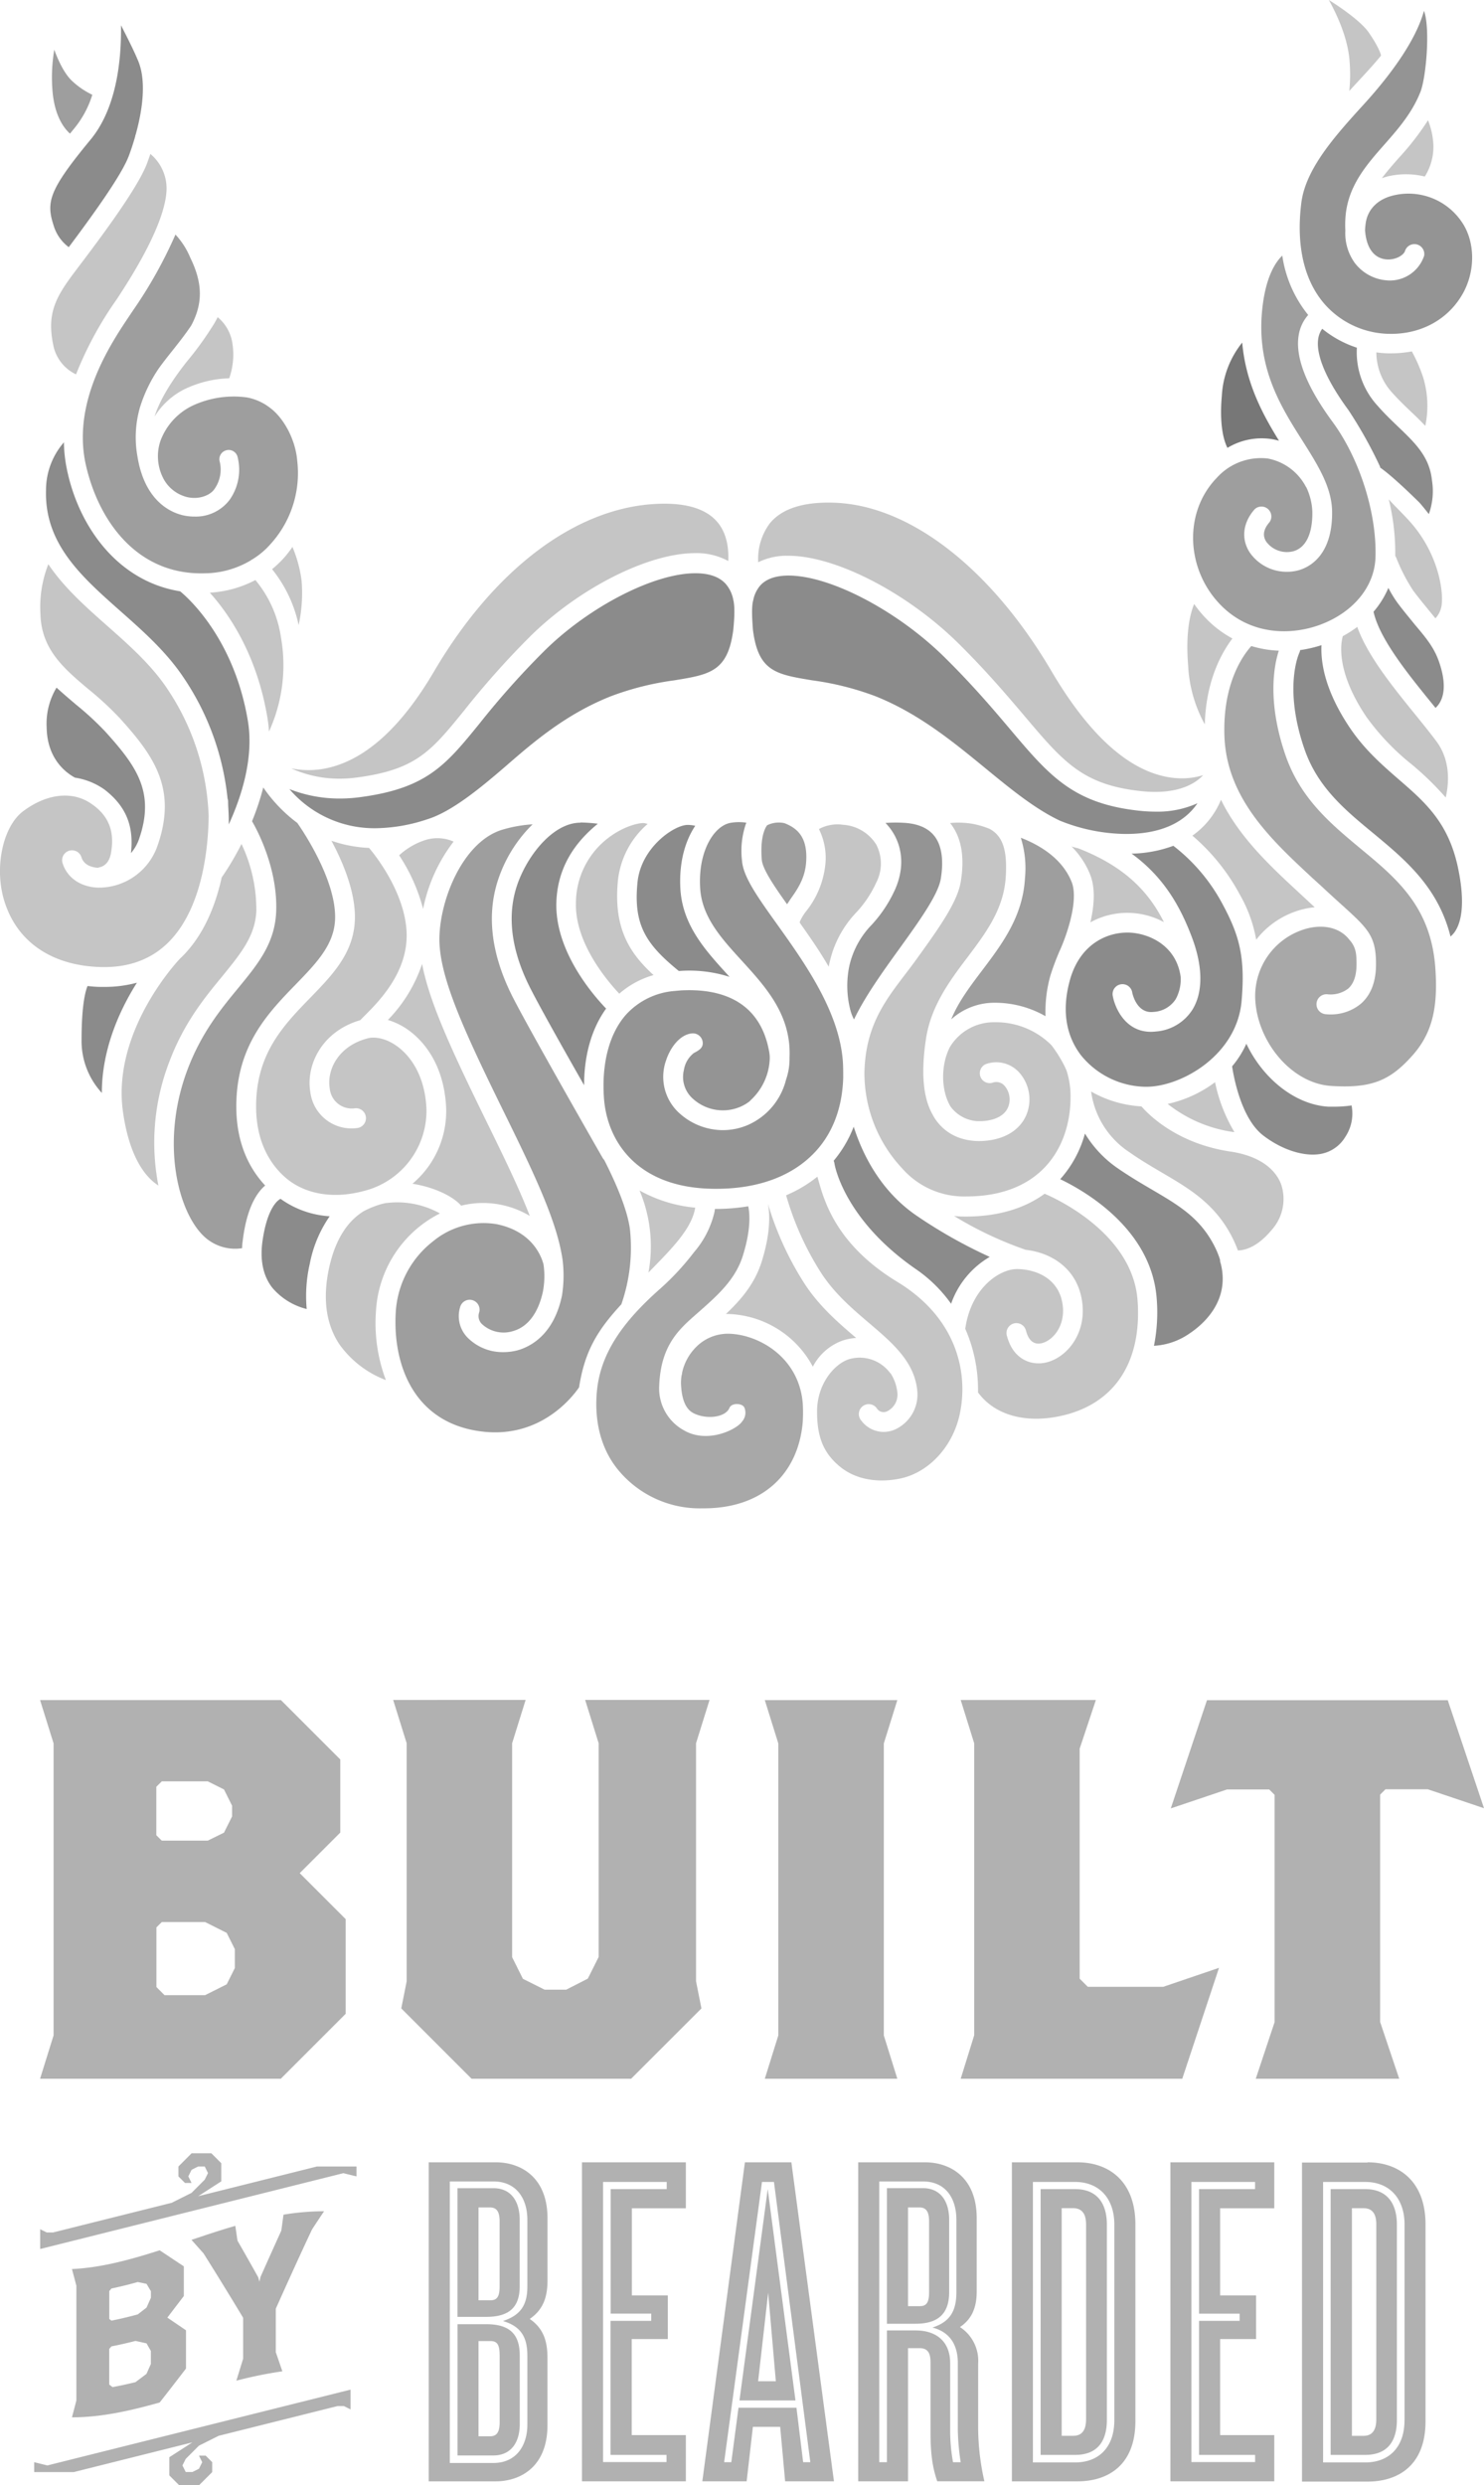 <svg xmlns="http://www.w3.org/2000/svg" width="300" height="502.13" viewBox="0 0 300 502.13"><defs><style>.a{fill:#b1b1b1;}.b{fill:#c5c5c5;}.c{fill:#8b8b8b;}.d{fill:#949494;}.e{fill:#9e9e9e;}.f{fill:#777;}.g{fill:#a8a8a8;}</style></defs><title>Built-By-Bearded</title><path class="a" d="M150.94 501.34l1.26-11h5.52l1 11h9.87l-8.61-64.46h-9.39l-8.61 64.46h9zm3.1-60.49h2.42l7.35 56.62h-1.45l-1.35-11h-11.72l-1.45 11h-1.45zm-71.83-40.53l-1.09 5.47L95.33 420h32.25l14.22-14.21-1.09-5.47v-48.11l2.73-8.75h-25.15l2.73 8.75v43.19l-2.19 4.37-4.36 2.23h-4.38l-4.38-2.19-2.18-4.37v-43.23l2.73-8.75H79.48l2.73 8.75v48.11zm175.39 45.85v-9.29h-21v64.46h21V492h-10.94v-19.41h7.26v-8.81h-7.26v-17.61h10.94zm-7 21.29v1.45h-8.2V496h11.33v1.45h-12.88v-56.6h12.87v1.45H242.4v25.16h8.23zm-40.23-25.16V496h7c4 0 6.39-2.23 6.39-7.07v-39.47c0-4.45-2.13-7.16-6.39-7.16h-7zm9.19 7.16v39.29c0 2.32-.87 3.39-2.61 3.39h-2.32v-46h2.32c1.74.03 2.61 1.1 2.61 3.32zm-15-12.58v64.46h13.26c6.1 0 11.71-3.19 11.71-12.19v-39.69c0-9-5.61-12.58-11.71-12.58h-13.26zm20.71 12.58V489c0 5.32-3 8.52-7.94 8.52h-8.52v-56.67h8.52c4.94 0 7.94 3.39 7.94 8.61zM194.21 420H239l7.43-22.41-11.26 3.83H219.9l-1.64-1.64v-46.47l3.28-9.84h-27.33l2.73 8.75v59zm-2.33 43.1v-14.61c0-3.58-1.64-6.39-5.32-6.39h-7.26v27.4h5.81c4.64 0 6.77-2.13 6.77-6.39zm-8.32-17.1h2.32c1.36 0 1.94.87 1.94 2.81v14.32c0 2-.48 2.81-1.84 2.81h-2.42V446zm-28.95-26h26.79l-2.73-8.75v-59l2.73-8.75h-26.79l2.73 8.75v59zm.59 22.3l-5.71 42.7h11.32zm.09 20.91l1.55 17.91h-3.58zm18.2 38.13h10.07v-26.91h2.32c1.74 0 2.23 1.06 2.23 2.9v14c0 4.84.48 7.45 1.36 10H199a49.59 49.59 0 0 1-1.26-10.74v-13.06a8.11 8.11 0 0 0-3.68-7.36c2.61-1.74 3.39-4.26 3.39-7.26V448.2c0-8.42-5.52-11.32-10.45-11.32h-13.51v64.46zm4.26-60.59h8.81c4.74 0 6.78 3.58 6.78 7.74v14.62c0 3.78-1.26 6-4.84 7.16 4.16 1.06 5.13 4.35 5.13 7.16V491a47.56 47.56 0 0 0 .58 6.48h-1.55a35.87 35.87 0 0 1-.58-6.48v-13.57c0-4.26-2.71-6.58-7-6.58h-5.78v26.62h-1.55v-56.72zm-39.1 5.42v-9.29h-21v64.46h21V492h-10.94v-19.41H135v-8.81h-7.26v-17.61h10.94zm-7 21.29v1.45h-8.23V496h11.32v1.45h-12.83v-56.6h12.87v1.45h-11.33v25.16h8.23zM276 442.3h-7V496h7c4 0 6.39-2.23 6.39-7.07v-39.47c-.01-4.46-2.14-7.16-6.39-7.16zm2.23 46.46c0 2.32-.87 3.39-2.61 3.39h-2.32v-46h2.32c1.74 0 2.61 1.06 2.61 3.29v39.29zm-239.34 4.71l-4.66 3v3.67l2 2h4l2.67-2.67v-2l-1.33-1.33h-1.35l.66 1.33-.66 1.33-1.33.66h-1.34l-.67-1.33.67-1.33 2.66-2.66 4-2 24-6h1.33l1.33.67v-4l-61.3 15.32-2.66-.66v2h8zm53.6-23.88v26.52h7.26c3.68 0 5.32-2.81 5.32-6.29v-13.94c0-4.35-2.13-6.29-6.77-6.29h-5.82zm8.52 6.19v13.65c0 1.94-.58 2.81-1.94 2.81h-2.33V473h2.42c1.36 0 1.84.76 1.84 2.79zM8.1 420h48.66l13.12-13.12v-19.13l-9.29-9.29 8.2-8.2v-14.77l-12-12H8.1l2.73 8.75v59zm23.51-59l1.1-1.09H42l3.28 1.64 1.64 3.28V367l-1.64 3.28-3.28 1.61h-9.3l-1.1-1.09V361zm0 28.43l1.1-1.09h8.75l4.37 2.19 1.64 3.28v3.83l-1.64 3.28-4.37 2.19h-8.2l-1.64-1.64v-12zm261.06-45.92H244l-7.32 21.87 11.37-3.83h8.53l1.09 1.09v45.92L253.86 420h29L279 408.52V362.6l1.09-1.09h8.53l11.38 3.83zm-16.2 93.42h-13.26v64.46h13.26c6.1 0 11.71-3.19 11.71-12.19v-39.74c0-9-5.61-12.58-11.71-12.58zm7.46 52.07c0 5.32-3 8.52-7.94 8.52h-8.52v-56.67H276c4.93 0 7.94 3.39 7.94 8.61V489zM99.74 442.11h-7.26v26h5.81c4.65 0 6.77-1.94 6.77-6.19v-13.43c0-3.58-1.64-6.38-5.32-6.38zm1.26 19.84c0 2-.48 2.81-1.84 2.81h-2.42V446h2.32c1.36 0 1.94.87 1.94 2.81v13.16zm9.68-1.26V448.2c0-8.42-5.52-11.32-10.45-11.32H86.67v64.46h13.55c4.94 0 10.45-2.9 10.45-11.32v-13.65c0-3.29-.77-5.91-3.58-7.84 2.81-1.94 3.59-4.53 3.59-7.84zm-4.07 1.26c0 3.77-1.35 5.81-4.93 7 3.58 1.07 4.93 3.19 4.93 7v13.94c0 4.07-2.13 7.74-6.87 7.74h-8.81v-56.88h8.81c4.74 0 6.87 3.58 6.87 7.74v13.45zm-43.54-11.49q1.22-1.87 2.44-3.69a50.59 50.59 0 0 0-8.2.69l-.44 3.22q-2.1 4.63-4.21 9.37l-.22.95-.22-.85q-2.1-3.78-4.21-7.43l-.44-3c-3 .86-5.91 1.84-8.86 2.83l2.44 2.74c2.66 4.23 5.32 8.55 8 13v8.28L47.78 481a84 84 0 0 1 9.3-1.89q-.66-1.94-1.33-3.86v-8.78c2.45-5.47 4.88-10.83 7.32-16.01zm9-10.73v-2h-8l-24 6 4.66-3v-3.67l-2-2h-4l-2.66 2.67v2l1.33 1.33h1.33l-.66-1.33.66-1.33 1.33-.67h1.33l.66 1.33-.66 1.33-2.67 2.67-4 2-24 6H9.45l-1.33-.66v4l61.29-15.32zm-57.52 48.68c5.91 0 11.82-1.33 17.73-3 1.77-2.25 3.55-4.55 5.32-6.86v-7.73l-3.77-2.56 3.33-4.36v-6l-4.88-3.24c-5.91 1.89-11.82 3.52-17.73 3.79l.89 3.37V485zm7.54-25.51l.44-.52c1.77-.37 3.55-.81 5.32-1.31l1.77.37.89 1.49v1.31l-.89 2-1.77 1.37c-1.77.48-3.54.91-5.32 1.26l-.44-.34v-5.63zm0 11.68l.44-.51c1.62-.31 3.25-.69 4.87-1.1l2.22.49.88 1.54v2.63l-.89 2-2.22 1.67c-1.55.38-3.1.72-4.65 1l-.66-.53v-7.14z"/><path class="b" d="M253.95 189.86a17.19 17.19 0 0 1 7.83-5.66 15.94 15.94 0 0 1 4-.89l-1.27-1.18-1.94-1.8c-5.52-5.11-12-11.07-15.74-18.74a16.55 16.55 0 0 1-5.78 7.25 41.32 41.32 0 0 1 9.54 11.82 28.32 28.32 0 0 1 3.36 9.2z"/><path class="c" d="M152.21 127.25c1.07 8.44 4.67 9 12 10.21a58.11 58.11 0 0 1 12.67 3.17c8.74 3.46 15.7 9.16 22.42 14.67 5.05 4.14 9.9 8.11 14.94 10.5a36.22 36.22 0 0 0 13.38 2.7c8.18 0 12.34-3.08 14.46-6.21a19.7 19.7 0 0 1-8.49 1.7 31 31 0 0 1-3.33-.19c-13.36-1.45-18.15-7.1-26.07-16.47-3.33-3.94-7.48-8.84-13.18-14.47-9.56-9.45-23.14-16.57-31.6-16.57-2.56 0-4.47.66-5.67 1.95a6.37 6.37 0 0 0-1.46 3c-.45 1.51-.16 4.62-.07 6.01z"/><path class="b" d="M228.92 184.47a15.55 15.55 0 0 1 6.37 1.84c-2.85-5.69-7.48-11.1-17.32-14.91q-.68-.16-1.34-.37a17 17 0 0 1 3.73 5.62c1.15 2.86.81 6.5.07 9.7a15.49 15.49 0 0 1 8.49-1.88zM159.37 112.29c9.55 0 24 7.45 34.41 17.73 5.82 5.76 10 10.73 13.41 14.74 7.78 9.19 11.68 13.81 23.45 15.08a26.66 26.66 0 0 0 2.9.16c5.48 0 8.32-1.92 9.69-3.38a14.66 14.66 0 0 1-4.32.64 16.31 16.31 0 0 1-3.12-.31c-8-1.56-15.81-8.75-23.24-21.37-12.16-20.65-28.48-33.37-43.66-34-6.32-.26-10.78 1.13-13.26 4.15a12 12 0 0 0-2.35 7.87 13 13 0 0 1 6.09-1.31z"/><path class="d" d="M176.24 186.83a17.42 17.42 0 0 0-4.55 8.37 19.57 19.57 0 0 0 .16 8.65 9.08 9.08 0 0 0 .79 2.13c2.22-4.64 5.76-9.57 9.24-14.39 3.81-5.29 7.75-10.75 8.3-14 .63-3.79.19-6.79-1.28-8.67-1.2-1.54-3.16-2.44-5.81-2.65a28 28 0 0 0-4.09 0 11.33 11.33 0 0 1 1.7 2.24c1.9 3.3 2 7.31.2 11.3a26.71 26.71 0 0 1-4.66 7.02z"/><path class="e" d="M198.53 196.09c-2.46 3.25-4.82 6.38-6.24 9.87a13 13 0 0 1 8.77-3.36 20.6 20.6 0 0 1 10.3 2.72 26.83 26.83 0 0 1 1-8.26 51.73 51.73 0 0 1 1.83-4.89c1.21-2.58 4-10.14 2.44-14-1.91-4.74-6.44-7.43-10.27-8.91a20.47 20.47 0 0 1 .84 8.22c-.45 7.73-4.63 13.26-8.67 18.61z"/><path class="b" d="M42.42 119.75c3.87 4.31 9.51 12.5 11.64 25.26a28 28 0 0 1 .32 2.79 32.2 32.2 0 0 0 2.42-19 23.27 23.27 0 0 0-5.17-11.6 22.68 22.68 0 0 1-9.21 2.55zM57.75 112.32A21 21 0 0 1 55 115a26.84 26.84 0 0 1 5.37 11.29 30.07 30.07 0 0 0 .6-8.95 25.89 25.89 0 0 0-1.85-6.83c-.44.63-.89 1.23-1.37 1.81zM86 169.72a14.31 14.31 0 0 0-5.31 3.09 36 36 0 0 1 4.84 10.83 32.93 32.93 0 0 1 6.17-13.6 8.11 8.11 0 0 0-5.7-.32zM163 184.07a9.66 9.66 0 0 0-1.31 2.15 2.27 2.27 0 0 1 0 .23c1.91 2.7 4 5.68 5.84 8.87.06-.35.13-.69.21-1a21.26 21.26 0 0 1 5.4-10 22.63 22.63 0 0 0 4-6 8.34 8.34 0 0 0 0-7.68 8.57 8.57 0 0 0-6.72-4 7.85 7.85 0 0 0-4.87.87 13 13 0 0 1 1.27 7.4 18.09 18.09 0 0 1-3.82 9.16zM93.23 243.6a18.09 18.09 0 0 1 7.94-.2 18.33 18.33 0 0 1 5.93 2.27c-1.95-5.06-4.79-11-8.26-18.07-7.21-14.68-12-24.86-13.51-32.85a29.59 29.59 0 0 1-6.92 11.33 13.84 13.84 0 0 1 4.35 2.19c2.55 1.89 6.91 6.39 7.42 15.29a19.18 19.18 0 0 1-6.8 15.61c3.92.6 7.99 2.31 9.85 4.43zM72 157.11c12.08-1.57 15.12-5.3 21.78-13.49a171.89 171.89 0 0 1 13.36-15c9.88-9.77 23.9-16.86 33.34-16.86a13.37 13.37 0 0 1 6.74 1.59c.11-2.3-.18-5.42-2.13-7.79-2.42-2.93-6.91-4.17-13.35-3.69-16 1.2-32 13.47-43.92 33.66C80.9 147.37 73.3 154 65.25 155.36a17.76 17.76 0 0 1-2.91.24 17.16 17.16 0 0 1-3.48-.36 23.58 23.58 0 0 0 9.78 2.09 26.43 26.43 0 0 0 3.36-.22z"/><path class="c" d="M76 167.34a34 34 0 0 0 10.32-1.79c4.87-1.49 10.51-6.08 15.85-10.69 5.75-5 12.27-10.61 21.41-14.22a58.08 58.08 0 0 1 12.66-3.17c7.29-1.18 10.89-1.77 12-10.21.05-.58.46-4.28 0-6.06a6.77 6.77 0 0 0-1.58-3.28c-1.3-1.4-3.35-2.1-6.1-2.1-8.35 0-21.48 6.75-30.53 15.7a168.17 168.17 0 0 0-13.07 14.64c-6.9 8.48-10.71 13.16-24.37 14.93a30.49 30.49 0 0 1-3.89.25 27.67 27.67 0 0 1-10.2-1.91 22.61 22.61 0 0 0 17.5 7.91z"/><path class="b" d="M62.71 201.61c-5.47 5.63-11.13 11.46-10.93 22.47.13 7.16 3.19 11.4 5.74 13.68 3.77 3.39 9.52 4.61 16 2.88a16.7 16.7 0 0 0 12.68-16.86c-.42-7.27-3.82-10.83-5.81-12.31-2.36-1.75-4.57-2-5.86-1.73-6 1.45-8.52 6.32-7.87 10.18a4.47 4.47 0 0 0 5.12 4 2 2 0 0 1 .38 4 8.38 8.38 0 0 1-9.43-7.3c-.91-5.45 2.34-12.24 10.1-14.5.23-.24.51-.53.85-.87 2.8-2.79 8.64-8.61 8.53-16.44-.13-8.86-7.41-17.26-7.49-17.35l-.1-.14a27 27 0 0 1-7.62-1.45c2.34 4.36 4.91 10.44 4.74 15.91-.21 6.74-4.49 11.16-9.03 15.83z"/><path class="e" d="M267.13 126.13c6.55-2.52 10.74-7.68 10.93-13.48.3-8.93-3.18-19.93-8.66-27.39-8.87-12.05-7.81-18.37-4.94-21.62a24.69 24.69 0 0 1-5.24-12c-1.37 1.33-3.08 4-3.86 9.33-1.85 12.66 3.38 20.9 8 28.17 3 4.76 5.85 9.25 5.93 14.14.14 8.87-4.55 11.26-6.58 11.88a8.62 8.62 0 0 1-2.53.37 9.1 9.1 0 0 1-7.55-3.92c-1.76-2.71-1.4-6 1-8.71a2 2 0 0 1 3 2.62c-1.22 1.4-1.44 2.72-.65 3.92a5.19 5.19 0 0 0 5.57 1.91c2.49-.76 3.82-3.6 3.75-8a12.75 12.75 0 0 0-1.22-4.9l-.08-.09a11 11 0 0 0-7.72-5.72A12 12 0 0 0 246 96.52c-6.79 7-6.22 18.48.65 25.6 6.16 6.4 14.62 6.27 20.48 4.01z"/><path class="f" d="M256.83 88.68a12.86 12.86 0 0 1 1.73.37c-3.3-5.33-6.72-11.63-7.44-19.83A18.76 18.76 0 0 0 247 80c-.56 6.33.56 9.38 1.14 10.49a13.36 13.36 0 0 1 8.69-1.81z"/><path class="b" d="M249.14 129a21.74 21.74 0 0 1-5.38-4.09 23 23 0 0 1-2.35-2.87c-.84 2-1.75 5.8-1.22 12.42a27.43 27.43 0 0 0 3.37 11.9c.24-8.92 3.44-14.54 5.58-17.36zM279.36 36a13.62 13.62 0 0 1 1.31-.39 16 16 0 0 1 7.36.06 11.25 11.25 0 0 0 1.73-6.52 15.24 15.24 0 0 0-1.08-4.85 54.31 54.31 0 0 1-5.87 7.57c-1.24 1.42-2.43 2.76-3.45 4.13z"/><path class="c" d="M247.09 182.57a36.47 36.47 0 0 0-9.89-11.68 25.63 25.63 0 0 1-8.44 1.58c6.61 4.8 9.91 10.84 12.23 17 2.19 5.85 2.23 11 .09 14.49a9.6 9.6 0 0 1-7.43 4.45 8.68 8.68 0 0 1-1 .06c-5 0-7.17-4.56-7.67-7.12a2 2 0 1 1 3.92-.75c.09.42 1 4.24 4.28 3.85a5.7 5.7 0 0 0 4.49-2.56 8.3 8.3 0 0 0 1-4.57c-.86-6.14-6.1-8.59-10-8.87-4.42-.31-10.32 2-12.41 9.67-1.68 6.18-.68 11.23 2.26 15.08a17.12 17.12 0 0 0 13.18 6.38c7.12 0 18.29-6.36 19.29-17.25.79-8.97-.45-13.38-3.9-19.76z"/><path class="b" d="M272.77 18.38l.28-.31c2-2.19 4.45-4.75 6.13-6.83 0-.34-.7-2.14-2.54-4.76-1.11-1.59-4.05-4-8-6.48 2 3.63 3.92 8.16 4.2 12.54a33.77 33.77 0 0 1-.07 5.84zM278.73 11.6zM249.34 228.72h.2a32.11 32.11 0 0 1-3.91-10.07 24.78 24.78 0 0 1-9.58 4.39 27.53 27.53 0 0 0 13.29 5.68zM122.72 169.49a16.56 16.56 0 0 0-6.29 13c-.21 7.95 6.23 15.59 8.76 18.28a18.05 18.05 0 0 1 6.93-3.76c-4.92-4.49-8.16-9.58-7.19-19.22a17.59 17.59 0 0 1 6-11.32c-.2-.05-.41-.11-.66-.16-.84-.13-4.2.52-7.55 3.18z"/><path class="c" d="M139 166.67c-2.65 0-9.39 4.49-10.12 11.56-.88 8.69 1.74 12.56 8.34 17.95h.16a26.69 26.69 0 0 1 10.11 1.19l-.47-.51c-4.44-4.87-9-9.9-9.47-17.17-.33-5.5 1-9.85 3-12.84a6.9 6.9 0 0 0-1.55-.18z"/><path class="e" d="M154 173.7c.14 1.85 2.44 5.26 5.11 9 .21-.32.44-.63.66-1 1.37-1.93 2.91-4.12 3.18-7.31.45-5.4-1.94-7.11-4.35-8.07a5.27 5.27 0 0 0-3.59.46l.11-.08s-1.56 1.6-1.12 7z"/><path class="c" d="M117.32 166.22c-5.17 0-10.17 5.87-12.45 11.71-2.48 6.35-1.74 13.58 2.21 21.48 1.71 3.43 6.66 12.26 11 19.85 0-6.15 1.57-11.51 4.45-15.48-2.76-2.87-10.31-11.64-10.06-21.35.22-8.3 5-13.22 8.38-16a32.24 32.24 0 0 0-3.42-.25h-.07zM200.08 253.95a99 99 0 0 1-14.61-8.21c-7.27-4.9-11-12.19-12.89-18.1a24.06 24.06 0 0 1-4.05 6.89 2 2 0 0 1 .16.53c0 .18 1.83 11.25 16.46 21.36a28.47 28.47 0 0 1 7.12 7 17.75 17.75 0 0 1 7.81-9.47z"/><path class="d" d="M164.76 232.77c3.57-3.8 5.51-8.93 5.7-15 0-1.26 0-2.44-.09-3.56-.84-10.06-7.77-19.76-13.36-27.58-3.77-5.27-6.75-9.44-7-12.66a16.83 16.83 0 0 1 .86-7.75 10 10 0 0 0-3 0c-3.4.44-6.78 5.61-6.33 13.2.35 5.86 4.28 10.16 8.44 14.71 4.93 5.4 10 11 9.63 19.54a13.1 13.1 0 0 1-.72 4.52 13.57 13.57 0 0 1-7.8 9.15 12.9 12.9 0 0 1-4.95 1 13.12 13.12 0 0 1-8.59-3.24 9.89 9.89 0 0 1-2.91-10.82c.83-2.57 2.77-5.26 5.26-5.49a2 2 0 0 1 2.16 1.81c.1 1.1-.71 1.59-1.81 2.17a5.43 5.43 0 0 0-2 3.44 5.87 5.87 0 0 0 1.92 5.87 9 9 0 0 0 9.4 1.58 8.72 8.72 0 0 0 2-1.17 1.68 1.68 0 0 1 .18-.2 12 12 0 0 0 3.86-8.37v-.39a7.58 7.58 0 0 0-.11-1c-1.94-11-10.8-12.82-17.89-12.42l-1.22.11a14.86 14.86 0 0 0-9.85 4.8c-3.35 3.8-4.93 9.76-4.45 16.78.61 8.89 6.85 18.39 22.54 18.39 8.6.04 15.55-2.54 20.13-7.42z"/><path class="b" d="M131.66 256.52c4.38-4.47 8.22-8.4 8.88-12.52a28.38 28.38 0 0 1-11.25-3.47 29.12 29.12 0 0 1 1.8 16.58z"/><path class="c" d="M21 199.4h-.57c-.93 0-1.83-.08-2.73-.18-.37.86-1.21 3.59-1.21 10.81a15.47 15.47 0 0 0 4.1 10.79c0-8.93 3.65-16.83 7.09-22.27a25 25 0 0 1-6.68.85z"/><path class="g" d="M275 171.42c-6-5-12.17-10.1-15.19-19-3.69-10.83-2.23-18.06-1.29-20.95a22.28 22.28 0 0 1-5.56-.94c-1.75 1.95-5.83 7.67-5.43 18.3.49 12.57 9.64 21 17.72 28.51l2 1.82c1.51 1.41 2.79 2.57 3.92 3.59 5.38 4.87 7 6.34 7 12.06 0 3.5-1 6.18-3.07 8a9.52 9.52 0 0 1-6.22 2.15 8.43 8.43 0 0 1-1-.06 2 2 0 0 1 .55-4 5.88 5.88 0 0 0 4.12-1.16c1.12-1 1.68-2.64 1.68-4.92s-.17-3.3-1.17-4.64c-.24-.24-.33-.39-.51-.6-2.44-2.78-6.39-2.73-9.37-1.66a14.14 14.14 0 0 0-9.44 13.54c.18 8.67 7.16 17.43 15.37 17.95s11.93-1.1 16.46-6.2c4.17-4.69 5.12-10.06 4.59-17.66-.89-12.32-7.81-18.06-15.16-24.13z"/><path class="c" d="M282.69 157.41c-3.35-2.92-6.81-5.93-9.78-10.32-5.08-7.54-5.94-13.26-5.76-16.74a25.61 25.61 0 0 1-4.32 1 2 2 0 0 1-.17.57c-.06.13-3.22 7 1 19.3 2.65 7.79 8.14 12.34 14 17.17 6.44 5.34 13.06 10.84 15.57 20.83a4.66 4.66 0 0 0 .86-.94c1.22-1.77 2.3-5.56.53-13.52-2.01-8.76-6.62-12.76-11.93-17.35zM269.78 223.6h-1.24c-6.81-.41-13.28-5.76-16.58-12.72a19.34 19.34 0 0 1-2.88 4.57c.28 1.89 1.78 10.56 6.33 14 3.77 2.88 8.2 4.29 11.56 3.7a7.31 7.31 0 0 0 5-3.46 8.52 8.52 0 0 0 1.26-6.34 23.89 23.89 0 0 1-3.45.25z"/><path class="b" d="M286.09 144.35c-4.57-5.63-9.65-11.9-11.71-17.69a23.31 23.31 0 0 1-2.92 1.87c-.4 1.36-1.47 7.06 4.77 16.32a48.78 48.78 0 0 0 9.09 9.54 60.08 60.08 0 0 1 6.94 6.74c.66-2.87 1-7.41-1.83-11.28-1.2-1.62-2.72-3.5-4.34-5.5zM211.18 241.19c-3.87 2.82-9.13 4.61-16 4.61a21.64 21.64 0 0 1-2.31-.12 74.11 74.11 0 0 0 14.29 6.77l.14.06c5.51.6 10.86 4.1 11.53 11.09.62 6.36-3.57 11.06-7.79 11.77-2.73.46-6.35-.76-7.54-5.69a2 2 0 0 1 3.88-.94c.34 1.4 1.13 3 3 2.69 2.15-.36 4.9-3.15 4.48-7.45-.54-5.59-5.36-7.57-9.31-7.57-3.31 0-9.19 3.59-10.42 12.06a30.61 30.61 0 0 1 2.58 12.86 12.23 12.23 0 0 0 1.93 2.07c3.28 2.78 8.05 3.82 13.46 2.94 11.65-1.92 17.8-10.5 16.87-23.56-.97-13.63-16.73-20.73-18.79-21.59zM248.75 232.67c-10.42-1.55-16.2-7.06-18-9.13a23.14 23.14 0 0 1-10.17-3 17.46 17.46 0 0 0 7.71 12.24c2.3 1.62 4.53 2.92 6.69 4.19 5.46 3.21 10.62 6.23 14.07 12.93a21.91 21.91 0 0 1 1.19 2.74c1.32 0 3.92-.6 6.9-4.21a9.34 9.34 0 0 0 1.83-9.2c-1.35-3.46-4.97-5.78-10.22-6.56z"/><path class="c" d="M246.64 254.53a17.4 17.4 0 0 0-1.17-2.84c-2.92-5.66-7.17-8.15-12.55-11.31-2.22-1.3-4.52-2.65-7-4.36a22.81 22.81 0 0 1-6.59-7 22.84 22.84 0 0 1-5 9.23c5.18 2.48 18.51 10.21 19.51 24.21a34.4 34.4 0 0 1-.56 9.45 13.9 13.9 0 0 0 7.21-2.5c2.73-1.82 8.2-6.54 6.29-14.12a2 2 0 0 1-.14-.76zM282.51 86.09c-1.28-1.23-2.61-2.5-3.92-4a16 16 0 0 1-4.29-11.84 21.72 21.72 0 0 1-7-3.82c-2.18 2.92-.29 8.82 5.3 16.43a89.16 89.16 0 0 1 6.4 11.45c.11.08-.09 0 0 .14s1.74 1 7.85 7c.44.44 1.67 2 2 2.42a13.72 13.72 0 0 0 .64-6.75c-.49-4.86-3.38-7.58-6.98-11.03z"/><path class="d" d="M295.37 44.65a13 13 0 0 0-13.75-5.15c-3.11.76-5.12 2.78-5.53 5.56a14.08 14.08 0 0 0-.14 1.43c.24 3.4 1.64 5.51 4 5.88 2 .32 3.85-.79 4.09-1.7a2 2 0 0 1 3.86 1 7.29 7.29 0 0 1-7.19 5 10.92 10.92 0 0 1-1.28-.14 9 9 0 0 1-5.58-3.44 10.25 10.25 0 0 1-1.88-6.5 22.36 22.36 0 0 1 0-2.28c.32-6.51 4.16-10.87 7.87-15.08 2.76-3.13 5.61-6.37 7.31-10.66 1.17-3 2-12.91.72-16.39C286 8.94 280 16.33 276 20.76 270.07 27.25 263.94 34 263.07 41c-1.07 8.54.53 15.57 4.61 20.33a17.78 17.78 0 0 0 13 6.12c6.63.18 12.32-3 15.23-8.49 2.45-4.67 2.21-10.5-.54-14.31z"/><path class="b" d="M285.27 83.21c1 .94 1.95 1.87 2.86 2.83a19.71 19.71 0 0 0-.45-9.85 31 31 0 0 0-2.27-5.19 22.67 22.67 0 0 1-4.18.39h-.66a21.64 21.64 0 0 1-2.33-.19 12.11 12.11 0 0 0 3.31 8.26c1.22 1.36 2.45 2.54 3.72 3.75z"/><path class="c" d="M286 126.18c-1-1.25-2.2-2.66-3.5-4.4a23.32 23.32 0 0 1-1.83-3 18.34 18.34 0 0 1-3 4.82c1.19 5.44 6.9 12.49 11.53 18.2l1 1.23c1.17-1.06 2.63-3.56.8-9.05-1-3.04-2.61-4.98-5-7.8z"/><path class="b" d="M181.41 259c-12.93-7.85-15-17.17-16.17-21.26a26.65 26.65 0 0 1-6.32 3.76 59.49 59.49 0 0 0 7 15.57c2.73 4.25 6.33 7.31 9.8 10.27 4.7 4 9.15 7.79 9.71 13.63a7.76 7.76 0 0 1-4.65 7.92 5.9 5.9 0 0 1-2.17.42 5.64 5.64 0 0 1-4.51-2.31 2 2 0 1 1 3.17-2.43 1.61 1.61 0 0 0 2 .61 3.75 3.75 0 0 0 2.14-3.82 8.93 8.93 0 0 0-1.33-3.83 2.18 2.18 0 0 1-.29-.32 7.66 7.66 0 0 0-8.27-2.56c-3 1.06-6.28 5.07-6.34 10.31s1.24 8.45 4.33 11.12c4 3.49 9.33 3.38 12.78 2.58 5.66-1.32 10.53-6.59 11.82-13.39 1.56-7.99-.65-18.96-12.7-26.27zM280.75 100.89a45.61 45.61 0 0 1 1.31 11.44 2.09 2.09 0 0 1 .22.4 35.86 35.86 0 0 0 3.45 6.66c1.25 1.66 2.38 3 3.39 4.25l1.06 1.29a4.69 4.69 0 0 0 1.09-1.92c.78-2.32-.07-11-6.59-18-1.47-1.6-2.74-2.79-3.93-4.12zM51.82 184a30.94 30.94 0 0 0-3-13.48 57.64 57.64 0 0 1-4 6.76c-1.2 5.42-3.44 11.22-7.56 15.54-.27.29-.55.56-.84.83-.14.14-13.89 14.5-11.56 31 1.35 9.49 4.73 13.33 7.16 14.88a45.32 45.32 0 0 1 2.21-25c3-8 7.34-13.19 10.8-17.39 3.68-4.54 6.6-8.08 6.79-13.14zM23.58 60.5C32 47.8 33.74 41.18 33.67 37.86a9.11 9.11 0 0 0-3.27-6.76c-.25.73-.48 1.38-.68 1.92-1.92 5.07-9.46 15.11-14 21.1l-.88 1.17c-3.94 5.25-5.36 8.47-4 14.78a8.32 8.32 0 0 0 4.53 5.57 72.71 72.71 0 0 1 8.21-15.14z"/><path class="c" d="M24.32 123.45c4.59 4.06 9.33 8.25 12.81 13.48A53.32 53.32 0 0 1 46 161.32a2 2 0 0 1 .11.5c0 .13 0 .73.06 1.69s.09 2.09.08 3.06c2.61-5.7 5.09-13.49 3.86-20.91-2.75-16.51-12-24.81-13.7-26.19-12.95-2.08-20.81-13.61-23-25.23a29 29 0 0 1-.49-4.87 14.71 14.71 0 0 0-3.62 9.7c-.3 10.81 7.14 17.4 15.02 24.38z"/><path class="b" d="M173.08 270.33c-3.51-3-7.48-6.38-10.52-11.1a63 63 0 0 1-7.31-16c.41 2.22.51 6-1.28 11.71-1.42 4.51-4.28 7.77-7.22 10.54h.34a20.1 20.1 0 0 1 17.23 10.65 10.93 10.93 0 0 1 5.94-5.25 10.53 10.53 0 0 1 2.82-.55z"/><path class="c" d="M13.9 49.94C18.13 44.29 24.44 35.68 26 31.6c.32-.83.82-2.25 1.32-4a2 2 0 0 1 .14-.51c1.19-4.32 2.25-10.39.51-14.69-.74-1.83-2.11-4.59-3.51-7.29.1 7.2-.93 16.79-6.16 23.11-8.51 10.3-9 12.63-7.43 17.43a8.47 8.47 0 0 0 3.03 4.29z"/><path class="b" d="M34.38 190.05c6.82-7.16 7.74-19.62 7.8-25.16a49.11 49.11 0 0 0-8.38-25.75c-3.19-4.79-7.73-8.81-12.13-12.7S12.93 118.7 9.77 114a23.64 23.64 0 0 0-1.6 10c.18 7.19 4.65 11 9.83 15.35a62.64 62.64 0 0 1 6.21 5.75c6.81 7.53 11.69 14.21 7.63 25.78a12.56 12.56 0 0 1-11.69 8.46h-.29c-3.61-.11-6.39-2.06-7.25-5.09a2 2 0 0 1 3.84-1.1c.51 1.78 2.4 2.13 3.36 2.18a2.45 2.45 0 0 1 .32-.1c1.32-.3 2.07-1.4 2.33-3 .5-3 .42-7-4.25-10-3.56-2.33-8.57-2-13.46 1.62-4.2 3.06-6 11.57-3.83 18.34 2.7 8.55 10.11 13 19.6 13.2 5.72.13 10.37-1.68 13.86-5.34z"/><path class="e" d="M14.15 27l1.06-1.3a19.93 19.93 0 0 0 3.45-6.55 16 16 0 0 1-3.92-2.64c-1.57-1.37-2.83-3.92-3.77-6.46a33.54 33.54 0 0 0-.34 8.53c.46 4.91 2.3 7.33 3.52 8.42z"/><path class="c" d="M15.15 157.12a13.92 13.92 0 0 1 5.95 2.39c4.79 3.67 5.92 7.91 5.37 12.86a8.65 8.65 0 0 0 1.62-2.79c3.34-9.54-.53-14.82-6.83-21.79a60.27 60.27 0 0 0-5.83-5.38c-1.33-1.13-2.68-2.27-4-3.48a14.09 14.09 0 0 0-2 8c.09 6.52 4.04 9.27 5.72 10.19z"/><path class="e" d="M127.36 248.48c-.51-4.21-3.08-9.93-5.21-14.11a2.16 2.16 0 0 1-.33-.43c-.61-1.07-15-26.18-18.31-32.76-4.48-9-5.27-17.27-2.35-24.72a27.86 27.86 0 0 1 6.51-9.91 27.15 27.15 0 0 0-5.82 1c-8.53 2.31-13.39 15.26-13 23.15s5.62 18.93 13.57 35.11c6.05 12.31 10.26 21.38 11.31 28.76a25.85 25.85 0 0 1-.12 7.18c-1.62 7.77-6.16 10.2-8.73 11a11.07 11.07 0 0 1-3.09.44 10 10 0 0 1-7.1-2.77 6.19 6.19 0 0 1-1.68-6.3 2 2 0 1 1 3.82 1.17 2.24 2.24 0 0 0 .71 2.33 6.43 6.43 0 0 0 6.21 1.31c3-.87 5.07-3.69 6-7.95a16.71 16.71 0 0 0 .12-5.54c-.49-1.84-2.43-6.66-9.45-8.1a16 16 0 0 0-12.84 3.43A19.57 19.57 0 0 0 80 265.21c-.62 10.79 3.86 22.79 18.17 24.1 11.21 1 17.44-6.9 18.89-9 1.13-7.14 3.52-11.34 8.55-16.78a34.89 34.89 0 0 0 1.75-15.05z"/><path class="b" d="M76 265a23.58 23.58 0 0 1 9.12-17.43 23.14 23.14 0 0 1 3.82-2.4 17.67 17.67 0 0 0-10.68-2.12c-.33 0-.65.11-1 .18a18.45 18.45 0 0 0-3.71 1.47c-3.41 2.07-5.8 5.92-7 11.37-1.37 6.22-.67 11.46 2.08 15.57a20.44 20.44 0 0 0 9.38 7.2A32.6 32.6 0 0 1 76 265z"/><path class="c" d="M56.72 242.22s-2.55.93-3.64 8.43c-.57 3.94.1 7.17 2 9.57a13.31 13.31 0 0 0 6.92 4.26 29.18 29.18 0 0 1 .65-9.26 24.91 24.91 0 0 1 4-9.48 19 19 0 0 1-9.93-3.52z"/><path class="e" d="M53.61 239.53c-2.82-3-5.7-7.88-5.83-15.37-.23-12.67 6.3-19.39 12.06-25.32 4.15-4.28 7.75-8 7.9-13.18.26-8.37-7.57-19.29-7.64-19.39a30.18 30.18 0 0 1-6.88-7.17 52.51 52.51 0 0 1-2.27 6.83c.41.69 5.24 8.93 4.88 18.25-.25 6.42-3.7 10.62-7.7 15.48-3.45 4.19-7.35 8.93-10.16 16.28-6 15.7-1.49 30.83 4.39 34.76a9.15 9.15 0 0 0 6.58 1.49c0-.67.11-1.36.2-2.06.86-6.34 2.86-9.25 4.47-10.6z"/><path class="g" d="M162.29 283.64c-.74-9.66-9.31-14.17-15.2-14.17a9.06 9.06 0 0 0-6.56 2.89 10.42 10.42 0 0 0-2.64 5 1.84 1.84 0 0 1-.1.53 9 9 0 0 0-.12 1.78c.13 3 .92 4.95 2.37 5.77 2.45 1.38 6.58 1.08 7.43-1 .42-1 2.49-1 3-.08a2.7 2.7 0 0 1-.46 2.86c-1 1.55-6.89 4.53-11.68 1.81a9.65 9.65 0 0 1-5.07-9c.33-8.75 4.48-11.83 8.28-15.2 3.49-3.09 7.11-6.29 8.61-11.05 1.7-5.39 1.42-8.62 1.11-10.06a40.67 40.67 0 0 1-6.62.54h-.12a5.64 5.64 0 0 1-.15.9 19 19 0 0 1-4.07 7.84 52.32 52.32 0 0 1-7.1 7.61c-7 6.24-11.51 12.35-12.45 19.74-.55 4.46-.28 11.46 4.52 17a21.36 21.36 0 0 0 16.73 7.4c12 .11 19.35-6.83 20.28-17.41a32.72 32.72 0 0 0 .01-3.7z"/><path class="b" d="M216.42 221.64a17 17 0 0 0-.79-5.27c-.12-.3-.27-.63-.41-.93a26.81 26.81 0 0 0-2.65-4.25 15.83 15.83 0 0 0-11.46-4.65 10.37 10.37 0 0 0-9.11 5.06c-1.93 3.85-1.67 8.9.11 11.89a5.8 5.8 0 0 0 .4.53 7.29 7.29 0 0 0 5 2.5h1c2.74-.15 4.63-1.17 5.31-2.88a4.21 4.21 0 0 0-.75-4.27 2.21 2.21 0 0 0-2.47-.6 2 2 0 0 1-1.26-3.79 6.23 6.23 0 0 1 6.64 1.65 8.16 8.16 0 0 1 1.56 8.5c-1.28 3.19-4.48 5.15-8.8 5.39s-7.82-1.45-9.88-4.74c-.09-.14-.16-.28-.24-.43l-.14-.24-.14-.27c-1.91-3.65-2.07-8.92-1.14-15 1-6.46 4.6-11.43 8.23-16.22 3.85-5.1 7.5-9.92 7.89-16.47.33-5.33-.57-8.23-3.28-9.69a18.45 18.45 0 0 0-3.36-1 17.28 17.28 0 0 0-4.62-.17l.09.1c2.21 2.82 2.9 6.78 2.07 11.78-.7 4.2-4.55 9.54-9 15.71-4.84 6.7-10.19 11.79-10.47 22.72a28.16 28.16 0 0 0 7.65 19.49 16.64 16.64 0 0 0 12.83 5.65c15.61.01 21.19-10.38 21.19-20.1zM44 64.08a17.48 17.48 0 0 1-1.2 2.09 64.77 64.77 0 0 1-5 6.85c-2.59 3.26-5.39 7.39-6.55 11.14a15 15 0 0 1 6-5.5 22.32 22.32 0 0 1 9.09-2.23 14.51 14.51 0 0 0 .66-6.94 8.49 8.49 0 0 0-3-5.41z"/><path class="e" d="M60.09 93.14c-.35-4.45-2.83-8.79-5.53-10.76a10.8 10.8 0 0 0-4.7-2.09 19.68 19.68 0 0 0-11 1.7 12.84 12.84 0 0 0-6.46 7.19 9.74 9.74 0 0 0 .79 7.8 7.46 7.46 0 0 0 4.64 3.46c2.48.56 4.68-.4 5.5-1.6a6.79 6.79 0 0 0 1.1-5.51A1.86 1.86 0 0 1 45.67 91 1.85 1.85 0 0 1 48 92.22a10.54 10.54 0 0 1-1.59 8.78 8.58 8.58 0 0 1-7.11 3.37 10.2 10.2 0 0 1-2.27-.25c-2.35-.53-7.8-2.74-9.26-12a21.69 21.69 0 0 1 .54-9.86 29.37 29.37 0 0 1 3.82-7.87c.9-1.25 1.85-2.45 2.8-3.64 1.27-1.6 2.55-3.22 3.74-5 2.32-4.38 2.36-8.46-.2-13.68a15.74 15.74 0 0 0-3-4.68 90.39 90.39 0 0 1-8.57 15.32C23.31 68.1 14.3 80.51 17.37 94c2.58 11.33 10.42 22.27 24.08 21.83a18.49 18.49 0 0 0 9.25-2.61 2 2 0 0 1 .36-.23 15.94 15.94 0 0 0 3.63-3.06 21.31 21.31 0 0 0 5.4-16.79z"/></svg>